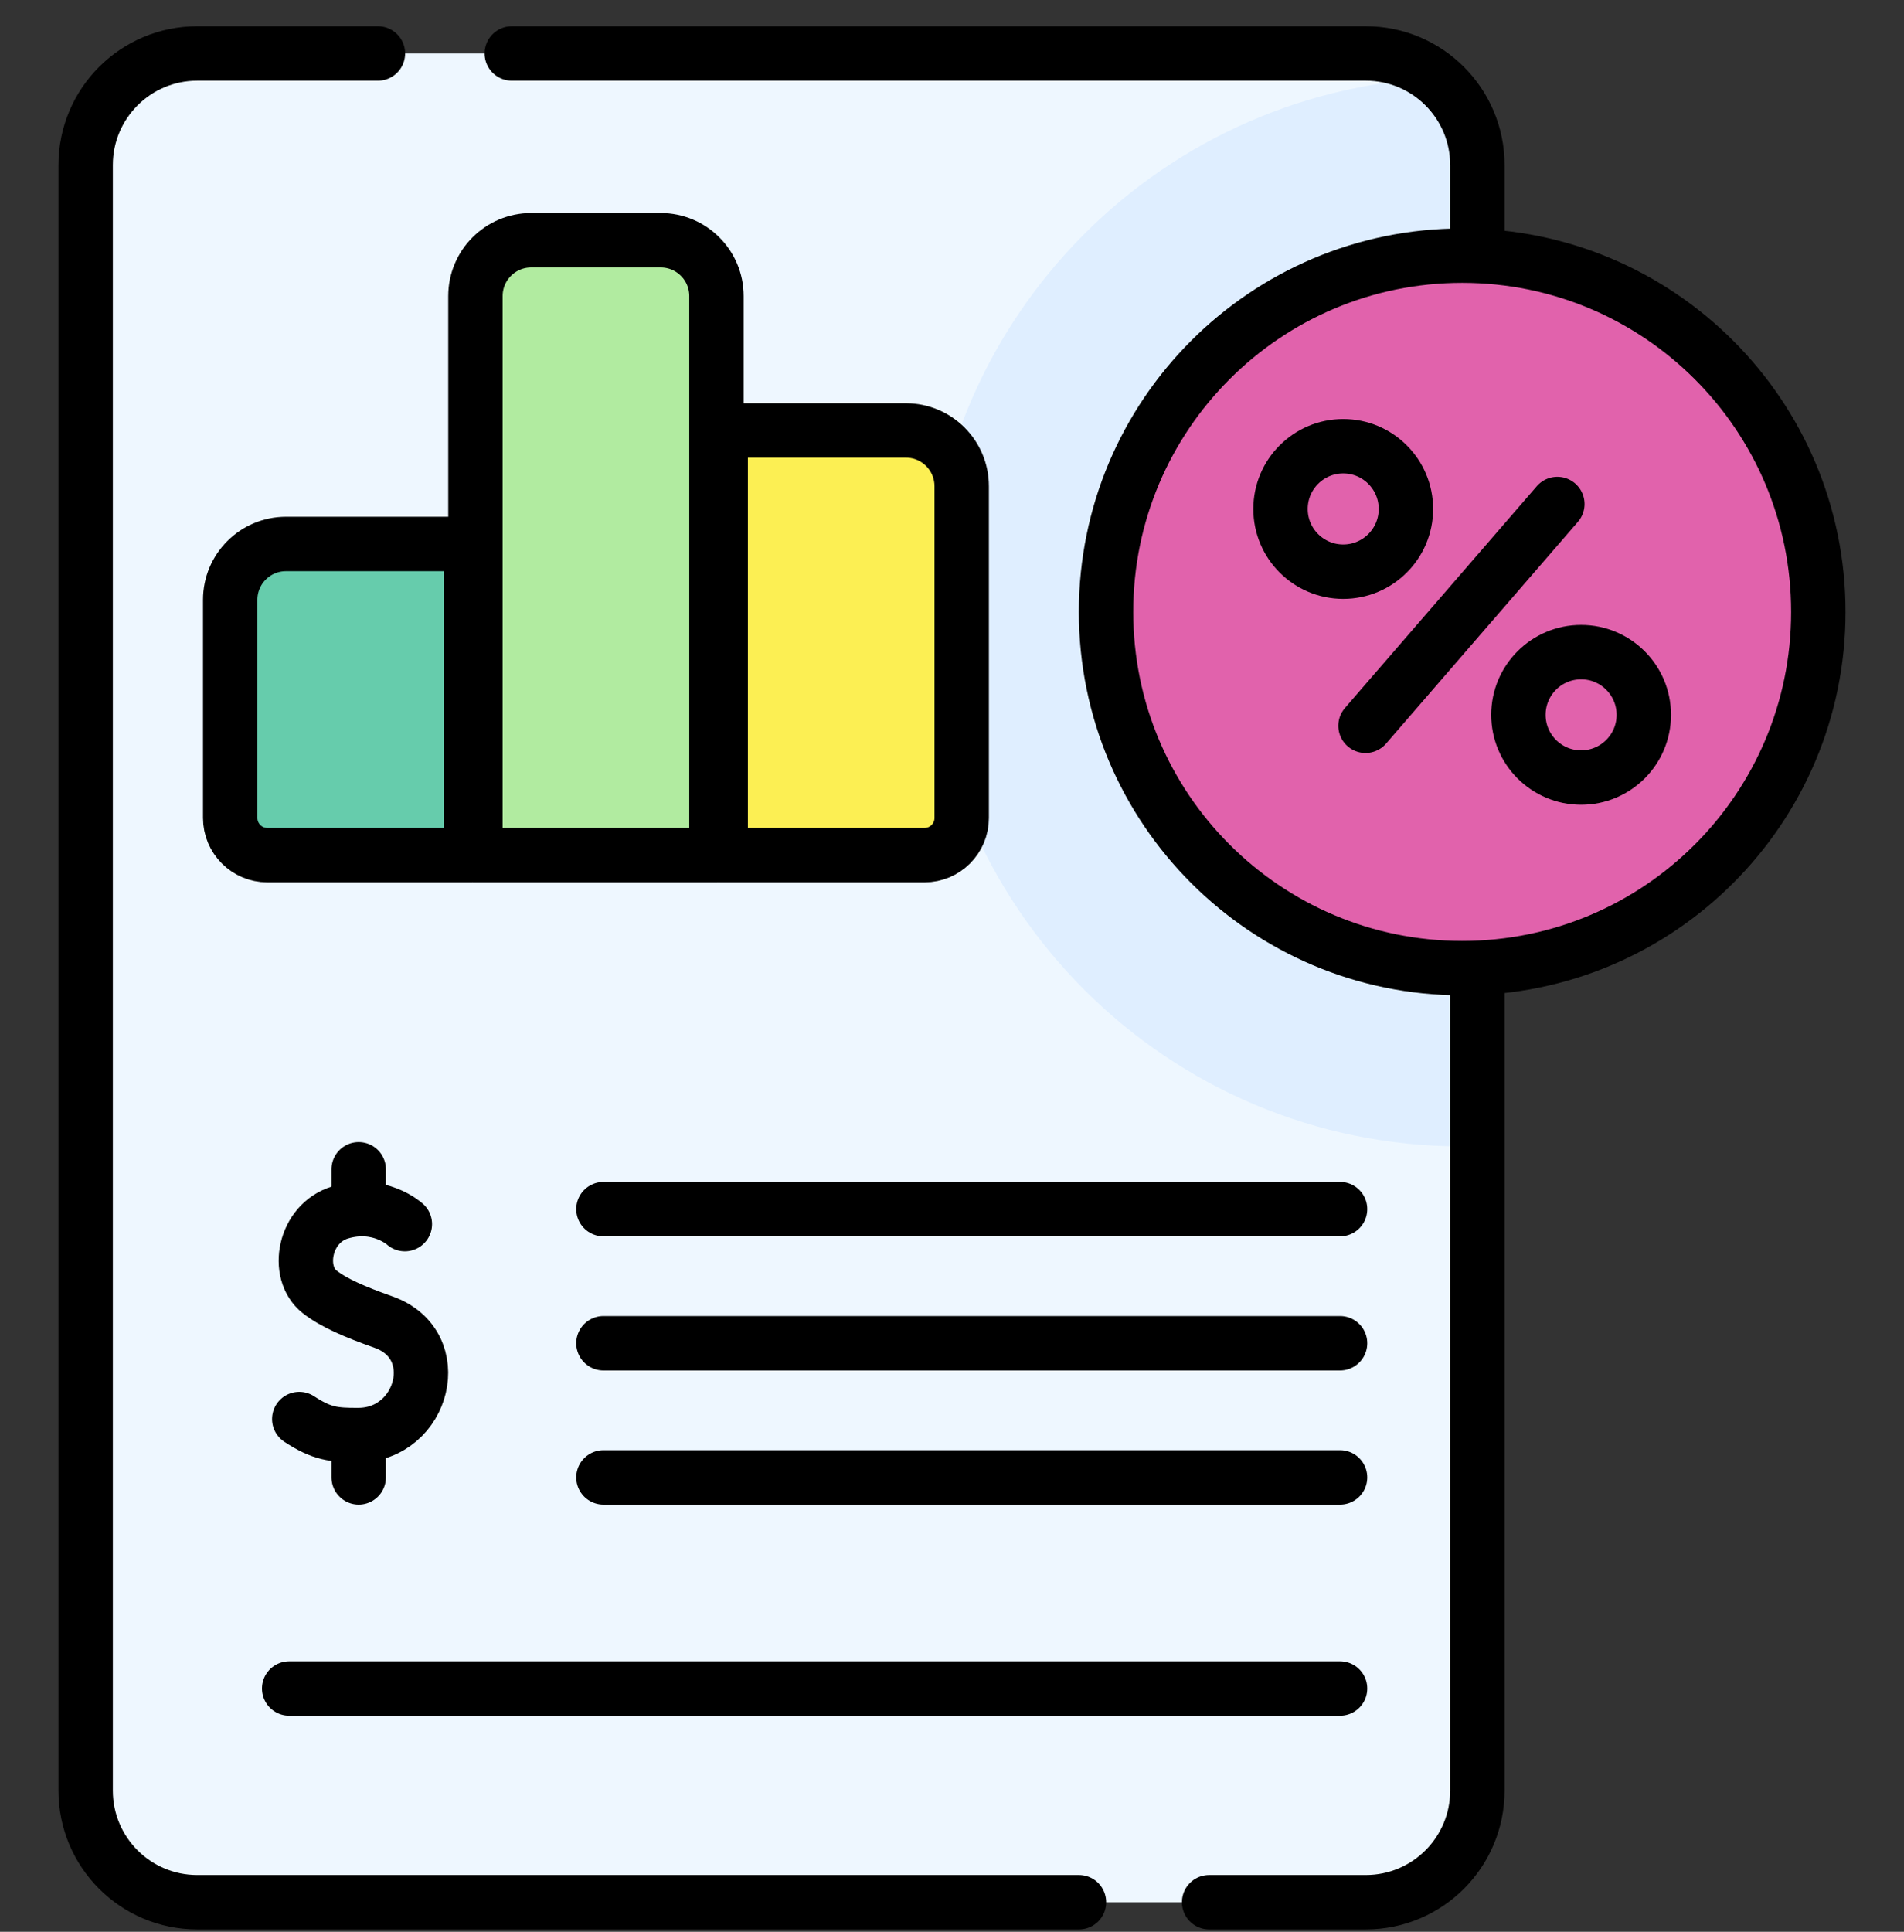 <svg width="70" height="71" viewBox="0 0 70 71" fill="none" xmlns="http://www.w3.org/2000/svg">
<rect x="0" y="0" width="70" height="71" fill="#333333" stroke="none"/>
<g clip-path="url(#clip0_61_533)">
<path d="M50.215 1.965H7.251C4.986 1.965 3.149 3.801 3.149 6.066V65.812C3.149 68.078 4.986 69.914 7.251 69.914H50.215C52.48 69.914 54.316 68.078 54.316 65.812V6.066C54.316 3.801 52.48 1.965 50.215 1.965Z" fill="#EEF7FF"/>
<path d="M52.783 2.869C42.386 3.377 34.112 11.967 34.112 22.49C34.112 33.339 42.908 42.134 53.757 42.134C53.944 42.134 54.13 42.131 54.316 42.126V6.066C54.316 4.774 53.718 3.621 52.783 2.869Z" fill="#DFEEFF"/>
<path d="M17.332 31.43H9.839C9.084 31.43 8.472 30.818 8.472 30.063V22.044C8.472 20.911 9.39 19.993 10.522 19.993H17.332V31.43Z" fill="#66CCAC"/>
<path d="M26.349 31.43H17.488V10.881C17.488 9.748 18.406 8.83 19.539 8.83H24.298C25.43 8.83 26.349 9.748 26.349 10.881V31.43Z" fill="#B1EBA0"/>
<path d="M33.998 31.43H26.504V15.821H33.314C34.447 15.821 35.365 16.739 35.365 17.872V30.063C35.365 30.818 34.753 31.43 33.998 31.43Z" fill="#FCEF53"/>
<path d="M53.757 35.583C60.989 35.583 66.851 29.721 66.851 22.49C66.851 15.258 60.989 9.396 53.757 9.396C46.526 9.396 40.664 15.258 40.664 22.49C40.664 29.721 46.526 35.583 53.757 35.583Z" fill="#E162AC"/>
<path d="M54.316 35.94V65.812C54.316 68.078 52.48 69.914 50.215 69.914H44.454" stroke="black" stroke-width="2" stroke-miterlimit="10" stroke-linecap="round" stroke-linejoin="round"/>
<path d="M18.817 1.965H50.215C52.48 1.965 54.316 3.801 54.316 6.066V8.766" stroke="black" stroke-width="2" stroke-miterlimit="10" stroke-linecap="round" stroke-linejoin="round"/>
<path d="M39.669 69.914H7.251C4.986 69.914 3.149 68.078 3.149 65.812V6.066C3.149 3.801 4.986 1.965 7.251 1.965H13.895" stroke="black" stroke-width="2" stroke-miterlimit="10" stroke-linecap="round" stroke-linejoin="round"/>
<path d="M53.757 35.583C60.989 35.583 66.851 29.721 66.851 22.49C66.851 15.258 60.989 9.396 53.757 9.396C46.526 9.396 40.664 15.258 40.664 22.49C40.664 29.721 46.526 35.583 53.757 35.583Z" stroke="black" stroke-width="2" stroke-miterlimit="10" stroke-linecap="round" stroke-linejoin="round"/>
<path d="M49.384 21.011C50.657 21.011 51.689 19.979 51.689 18.706C51.689 17.433 50.657 16.401 49.384 16.401C48.111 16.401 47.079 17.433 47.079 18.706C47.079 19.979 48.111 21.011 49.384 21.011Z" stroke="black" stroke-width="2" stroke-miterlimit="10" stroke-linecap="round" stroke-linejoin="round"/>
<path d="M58.13 28.578C59.403 28.578 60.435 27.546 60.435 26.273C60.435 25 59.403 23.968 58.13 23.968C56.857 23.968 55.825 25 55.825 26.273C55.825 27.546 56.857 28.578 58.13 28.578Z" stroke="black" stroke-width="2" stroke-miterlimit="10" stroke-linecap="round" stroke-linejoin="round"/>
<path d="M50.204 26.675L57.256 18.525" stroke="black" stroke-width="2" stroke-miterlimit="10" stroke-linecap="round" stroke-linejoin="round"/>
<path d="M17.325 31.43H9.831C9.076 31.43 8.464 30.818 8.464 30.063V22.044C8.464 20.911 9.382 19.993 10.515 19.993H17.325V31.43Z" stroke="black" stroke-width="2" stroke-miterlimit="10" stroke-linecap="round" stroke-linejoin="round"/>
<path d="M26.341 31.43H17.48V10.881C17.48 9.748 18.398 8.83 19.531 8.83H24.29C25.423 8.83 26.341 9.748 26.341 10.881V31.43Z" stroke="black" stroke-width="2" stroke-miterlimit="10" stroke-linecap="round" stroke-linejoin="round"/>
<path d="M33.99 31.43H26.497V15.821H33.306C34.439 15.821 35.357 16.739 35.357 17.872V30.063C35.357 30.818 34.745 31.43 33.99 31.43Z" stroke="black" stroke-width="2" stroke-miterlimit="10" stroke-linecap="round" stroke-linejoin="round"/>
<path d="M14.885 44.991C14.885 44.991 13.949 44.128 12.506 44.562C11.181 44.962 10.852 46.774 11.752 47.48C12.269 47.886 13.047 48.219 14.095 48.59C16.442 49.419 15.575 52.728 13.188 52.744C12.256 52.75 11.821 52.691 11.003 52.156" stroke="black" stroke-width="2" stroke-miterlimit="10" stroke-linecap="round" stroke-linejoin="round"/>
<path d="M13.188 52.744V54.3" stroke="black" stroke-width="2" stroke-miterlimit="10" stroke-linecap="round" stroke-linejoin="round"/>
<path d="M13.188 42.976V44.44" stroke="black" stroke-width="2" stroke-miterlimit="10" stroke-linecap="round" stroke-linejoin="round"/>
<path d="M22.186 44.44H49.268" stroke="black" stroke-width="2" stroke-miterlimit="10" stroke-linecap="round" stroke-linejoin="round"/>
<path d="M22.186 49.37H49.268" stroke="black" stroke-width="2" stroke-miterlimit="10" stroke-linecap="round" stroke-linejoin="round"/>
<path d="M22.186 54.3H49.268" stroke="black" stroke-width="2" stroke-miterlimit="10" stroke-linecap="round" stroke-linejoin="round"/>
<path d="M10.632 62.059H49.268" stroke="black" stroke-width="2" stroke-miterlimit="10" stroke-linecap="round" stroke-linejoin="round"/>
</g>
<defs>
<clipPath id="clip0_61_533">
<rect width="70" height="70" fill="white" transform="translate(0 0.939)"/>
</clipPath>
</defs>
</svg>
